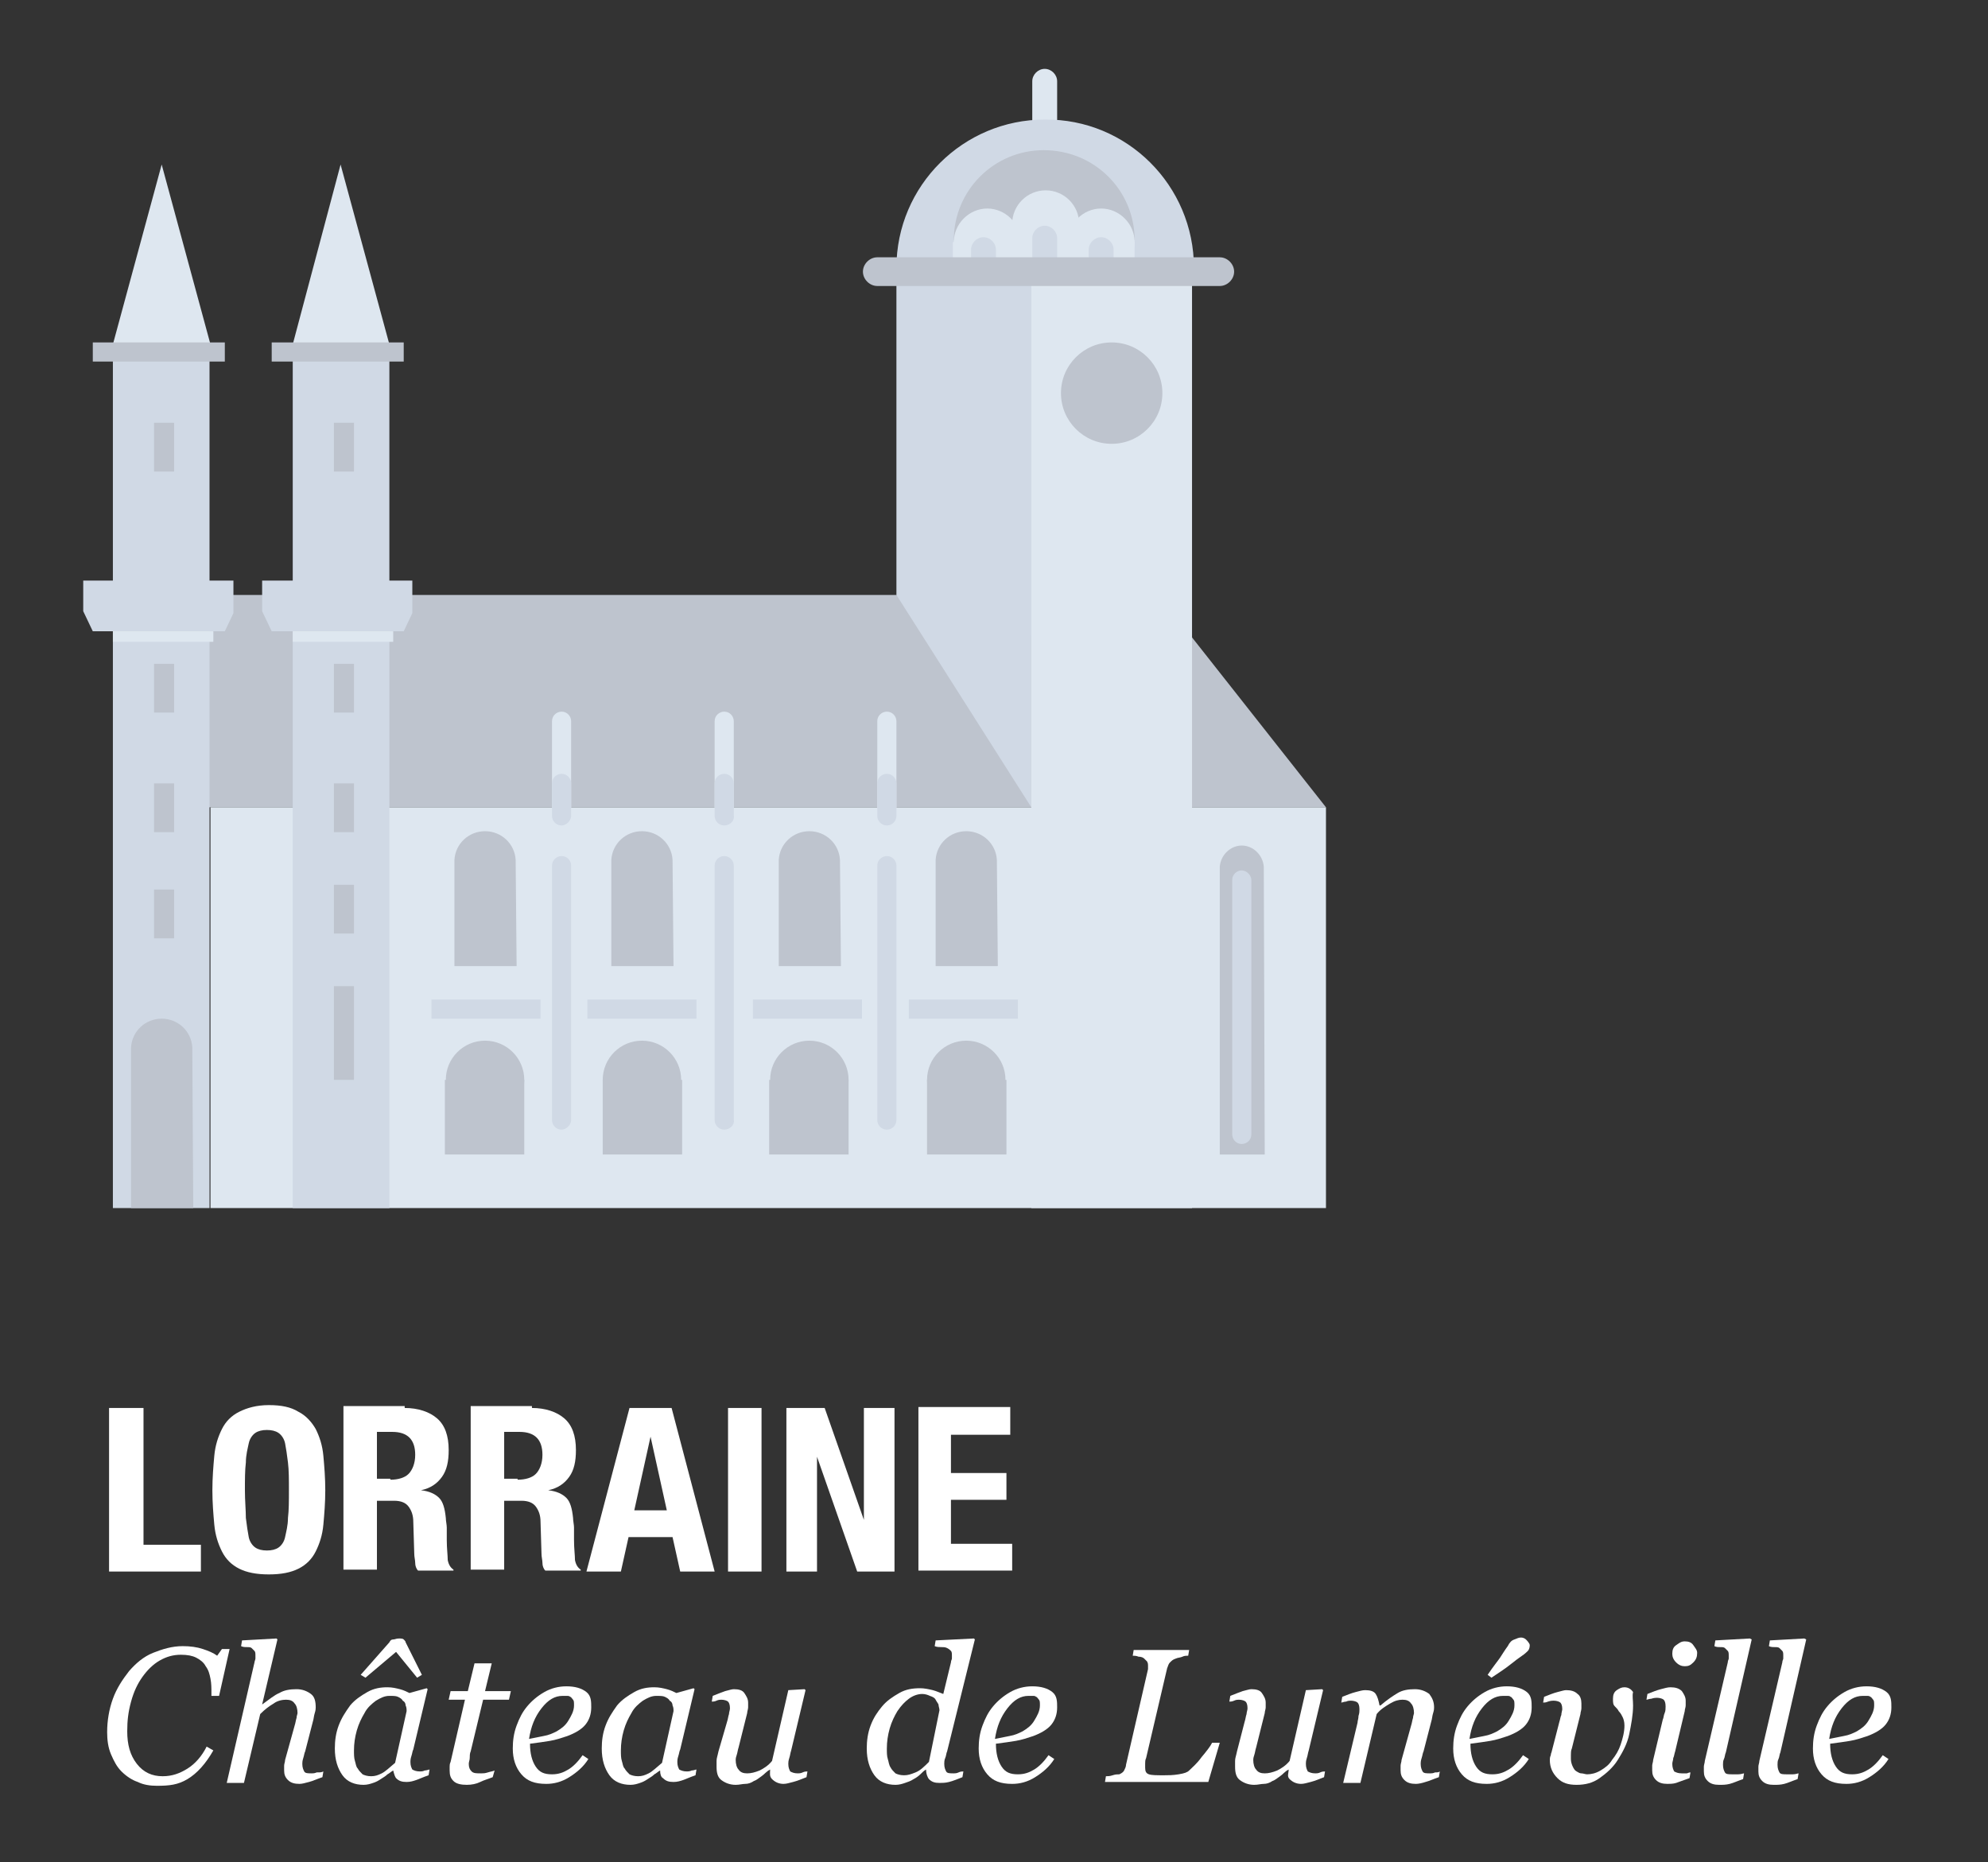 <?xml version="1.0" encoding="utf-8"?>
<!-- Generator: Adobe Illustrator 16.0.0, SVG Export Plug-In . SVG Version: 6.00 Build 0)  -->
<!DOCTYPE svg PUBLIC "-//W3C//DTD SVG 1.1//EN" "http://www.w3.org/Graphics/SVG/1.1/DTD/svg11.dtd">
<svg version="1.1" id="Calque_1" xmlns:x="http://ns.adobe.com/Extensibility/1.0/" xmlns:i="http://ns.adobe.com/AdobeIllustrator/10.0/" xmlns:graph="http://ns.adobe.com/Graphs/1.0/"
	 xmlns="http://www.w3.org/2000/svg" xmlns:xlink="http://www.w3.org/1999/xlink" xmlns:a="http://ns.adobe.com/AdobeSVGViewerExtensions/3.0/"
	 x="0px" y="0px" width="207.8px" height="194.7px" viewBox="0 0 207.8 194.7" enable-background="new 0 0 207.8 194.7"
	 xml:space="preserve">
<rect x="0" y="0" width="207.8" height="194.7" fill="#333333" stroke="none"/>
<g>
	<polygon fill="#BEC4CE" points="138.6,84.4 21.3,84.4 20.9,62.2 121.1,62.2 	"/>
	<rect x="22" y="84.4" fill="#DEE7F0" width="116.6" height="41.9"/>
	<path fill="#DEE7F0" d="M109.2,17.7c-0.7,0-1.3-0.6-1.3-1.3V8.5c0-0.7,0.6-1.3,1.3-1.3c0.7,0,1.3,0.6,1.3,1.3v7.9
		C110.5,17.1,109.9,17.7,109.2,17.7z"/>
	<path fill="#D0D9E5" d="M124.8,28c0,8.6-31.1,8.6-31.1,0c0-8.6,7-15.5,15.5-15.5C117.8,12.4,124.8,19.4,124.8,28z"/>
	<path fill="#BEC4CE" d="M118.6,25.1H99.7c0-5.2,4.2-9.4,9.4-9.4C114.4,15.7,118.6,19.9,118.6,25.1z"/>
	<circle fill="#DEE7F0" cx="109.3" cy="23.4" r="3.5"/>
	<rect x="104.8" y="24.1" fill="#DEE7F0" width="8.7" height="42.3"/>
	<path fill="#DEE7F0" d="M106.7,25.3c0,1.9-1.6,3.5-3.5,3.5c-1.9,0-3.5-1.6-3.5-3.5c0-1.9,1.6-3.5,3.5-3.5
		C105.1,21.8,106.7,23.4,106.7,25.3z"/>
	<rect x="99.6" y="25.3" fill="#DEE7F0" width="7" height="16.8"/>
	<path fill="#DEE7F0" d="M118.6,25.3c0,1.9-1.6,3.5-3.5,3.5c-1.9,0-3.5-1.6-3.5-3.5c0-1.9,1.6-3.5,3.5-3.5
		C117,21.8,118.6,23.4,118.6,25.3z"/>
	<rect x="111.6" y="25.3" fill="#DEE7F0" width="7" height="16.8"/>
	<path fill="#D0D9E5" d="M109.2,34.1c-0.7,0-1.3-0.6-1.3-1.3v-7.9c0-0.7,0.6-1.3,1.3-1.3c0.7,0,1.3,0.6,1.3,1.3v7.9
		C110.5,33.5,109.9,34.1,109.2,34.1z"/>
	<path fill="#D0D9E5" d="M102.8,35.3c-0.7,0-1.3-0.6-1.3-1.3v-7.9c0-0.7,0.6-1.3,1.3-1.3c0.7,0,1.3,0.6,1.3,1.3V34
		C104.1,34.7,103.5,35.3,102.8,35.3z"/>
	<path fill="#D0D9E5" d="M115.1,35.3c-0.7,0-1.3-0.6-1.3-1.3v-7.9c0-0.7,0.6-1.3,1.3-1.3c0.7,0,1.3,0.6,1.3,1.3V34
		C116.4,34.7,115.8,35.3,115.1,35.3z"/>
	<rect x="11.8" y="37.3" fill="#D0D9E5" width="10.1" height="24"/>
	<rect x="11.8" y="64.7" fill="#D0D9E5" width="10.1" height="61.6"/>
	<polygon fill="#DEE7F0" points="16.9,17.2 11.8,36 22,36 	"/>
	<polygon fill="#D0D9E5" points="9.7,66 23.5,66 24.4,64.1 24.4,60.7 8.7,60.7 8.7,63.9 	"/>
	<rect x="16.1" y="69.4" fill="#BEC4CE" width="2.1" height="5.1"/>
	<rect x="16.1" y="44.2" fill="#BEC4CE" width="2.1" height="5.1"/>
	<rect x="16.1" y="81.9" fill="#BEC4CE" width="2.1" height="5.1"/>
	<rect x="16.1" y="93" fill="#BEC4CE" width="2.1" height="5.1"/>
	<rect x="9.7" y="35.8" fill="#BEC4CE" width="13.8" height="2"/>
	<rect x="30.6" y="37.3" fill="#D0D9E5" width="10.1" height="24"/>
	<rect x="30.6" y="64.7" fill="#D0D9E5" width="10.1" height="61.6"/>
	<polygon fill="#DEE7F0" points="35.6,17.2 30.6,36 40.7,36 	"/>
	<polygon fill="#D0D9E5" points="28.4,66 42.2,66 43.1,64.1 43.1,60.7 27.4,60.7 27.4,63.9 	"/>
	<rect x="34.9" y="69.4" fill="#BEC4CE" width="2.1" height="5.1"/>
	<rect x="34.9" y="44.2" fill="#BEC4CE" width="2.1" height="5.1"/>
	<rect x="30.6" y="66" fill="#DEE7F0" width="10.5" height="1.1"/>
	<rect x="28.4" y="35.8" fill="#BEC4CE" width="13.8" height="2"/>
	<path fill="#BEC4CE" d="M20.1,109.5c-0.1-1.7-1.5-3-3.2-3c-1.7,0-3.1,1.3-3.2,3h0v16.8h6.5L20.1,109.5L20.1,109.5z"/>
	<circle fill="#BEC4CE" cx="50.7" cy="112.9" r="4.1"/>
	<rect x="46.5" y="112.9" fill="#BEC4CE" width="8.3" height="7.8"/>
	<circle fill="#BEC4CE" cx="84.6" cy="112.9" r="4.1"/>
	<rect x="80.4" y="112.9" fill="#BEC4CE" width="8.3" height="7.8"/>
	<circle fill="#BEC4CE" cx="101" cy="112.9" r="4.1"/>
	<rect x="96.9" y="112.9" fill="#BEC4CE" width="8.3" height="7.8"/>
	<rect x="45.1" y="104.5" fill="#D0D9E5" width="11.4" height="2"/>
	<rect x="78.7" y="104.5" fill="#D0D9E5" width="11.4" height="2"/>
	<rect x="95" y="104.5" fill="#D0D9E5" width="11.4" height="2"/>
	<path fill="#BEC4CE" d="M53.9,89.9c-0.1-1.7-1.5-3-3.2-3c-1.7,0-3.1,1.3-3.2,3h0V101h6.5L53.9,89.9L53.9,89.9z"/>
	<circle fill="#BEC4CE" cx="67.1" cy="112.9" r="4.1"/>
	<rect x="63" y="112.9" fill="#BEC4CE" width="8.3" height="7.8"/>
	<rect x="61.4" y="104.5" fill="#D0D9E5" width="11.4" height="2"/>
	<path fill="#BEC4CE" d="M70.3,89.9c-0.1-1.7-1.5-3-3.2-3s-3.1,1.3-3.2,3h0V101h6.5L70.3,89.9L70.3,89.9z"/>
	<path fill="#BEC4CE" d="M87.8,89.9c-0.1-1.7-1.5-3-3.2-3c-1.7,0-3.1,1.3-3.2,3h0V101h6.5L87.8,89.9L87.8,89.9z"/>
	<path fill="#BEC4CE" d="M104.2,89.9c-0.1-1.7-1.5-3-3.2-3s-3.1,1.3-3.2,3h0V101h6.5L104.2,89.9L104.2,89.9z"/>
	<path fill="#D0D9E5" d="M58.7,118.1c-0.6,0-1-0.5-1-1V90.5c0-0.6,0.5-1,1-1c0.6,0,1,0.5,1,1v26.6C59.7,117.6,59.2,118.1,58.7,118.1
		z"/>
	<path fill="#D0D9E5" d="M75.7,118.1c-0.6,0-1-0.5-1-1V90.5c0-0.6,0.5-1,1-1c0.6,0,1,0.5,1,1v26.6C76.8,117.6,76.3,118.1,75.7,118.1
		z"/>
	<path fill="#D0D9E5" d="M92.7,118.1c-0.6,0-1-0.5-1-1V90.5c0-0.6,0.5-1,1-1c0.6,0,1,0.5,1,1v26.6C93.7,117.6,93.3,118.1,92.7,118.1
		z"/>
	<path fill="#DEE7F0" d="M58.7,86.3c-0.6,0-1-0.5-1-1v-9.9c0-0.6,0.5-1,1-1c0.6,0,1,0.5,1,1v9.9C59.7,85.8,59.2,86.3,58.7,86.3z"/>
	<path fill="#D0D9E5" d="M58.7,86.3c-0.6,0-1-0.5-1-1v-3.4c0-0.6,0.5-1,1-1c0.6,0,1,0.5,1,1v3.4C59.7,85.8,59.2,86.3,58.7,86.3z"/>
	<path fill="#DEE7F0" d="M75.7,86.3c-0.6,0-1-0.5-1-1v-9.9c0-0.6,0.5-1,1-1c0.6,0,1,0.5,1,1v9.9C76.8,85.8,76.3,86.3,75.7,86.3z"/>
	<path fill="#D0D9E5" d="M75.7,86.3c-0.6,0-1-0.5-1-1v-3.4c0-0.6,0.5-1,1-1c0.6,0,1,0.5,1,1v3.4C76.8,85.8,76.3,86.3,75.7,86.3z"/>
	<path fill="#DEE7F0" d="M92.7,86.3c-0.6,0-1-0.5-1-1v-9.9c0-0.6,0.5-1,1-1c0.6,0,1,0.5,1,1v9.9C93.7,85.8,93.3,86.3,92.7,86.3z"/>
	<path fill="#D0D9E5" d="M92.7,86.3c-0.6,0-1-0.5-1-1v-3.4c0-0.6,0.5-1,1-1c0.6,0,1,0.5,1,1v3.4C93.7,85.8,93.3,86.3,92.7,86.3z"/>
	<path fill="#BEC4CE" d="M132.1,90.6c-0.1-1.2-1.1-2.2-2.3-2.2c-1.2,0-2.2,1-2.3,2.2h0v30.1h4.7L132.1,90.6L132.1,90.6z"/>
	<path fill="#D0D9E5" d="M129.8,119.6c-0.6,0-1-0.5-1-1V92c0-0.6,0.5-1,1-1s1,0.5,1,1v26.6C130.8,119.2,130.3,119.6,129.8,119.6z"/>
	<rect x="107.8" y="28.4" fill="#DEE7F0" width="16.8" height="97.9"/>
	<polygon fill="#D0D9E5" points="93.7,62.2 107.8,84.4 107.8,28.4 93.7,28.4 	"/>
	<circle fill="#BEC4CE" cx="116.2" cy="41.1" r="5.3"/>
	<rect x="11.8" y="66" fill="#DEE7F0" width="10.5" height="1.1"/>
	<rect x="34.9" y="81.9" fill="#BEC4CE" width="2.1" height="5.1"/>
	<rect x="34.9" y="92.5" fill="#BEC4CE" width="2.1" height="5.1"/>
	<rect x="34.9" y="103.1" fill="#BEC4CE" width="2.1" height="9.8"/>
	<path fill="#BEC4CE" d="M127.5,29.9H91.7c-0.8,0-1.5-0.7-1.5-1.5c0-0.8,0.7-1.5,1.5-1.5h35.8c0.8,0,1.5,0.7,1.5,1.5
		C129,29.2,128.3,29.9,127.5,29.9z"/>
</g>
<g>
	<path fill="#FFFFFF" d="M11.5,147.2h3.5v14.3H21v2.8h-9.6V147.2z"/>
	<path fill="#FFFFFF" d="M22.4,152.2c0.1-1.1,0.4-2,0.8-2.8c0.4-0.8,1-1.4,1.8-1.8c0.8-0.4,1.8-0.7,3.1-0.7c1.3,0,2.3,0.2,3.1,0.7
		c0.8,0.4,1.4,1.1,1.8,1.8c0.4,0.8,0.7,1.7,0.8,2.8c0.1,1.1,0.2,2.3,0.2,3.6c0,1.3-0.1,2.5-0.2,3.6c-0.1,1.1-0.4,2-0.8,2.8
		c-0.4,0.8-1,1.4-1.8,1.8c-0.8,0.4-1.8,0.6-3.1,0.6c-1.3,0-2.3-0.2-3.1-0.6c-0.8-0.4-1.4-1-1.8-1.8c-0.4-0.8-0.7-1.7-0.8-2.8
		s-0.2-2.3-0.2-3.6C22.2,154.5,22.3,153.3,22.4,152.2z M25.7,158.7c0.1,0.8,0.2,1.5,0.3,2s0.4,0.9,0.7,1.1c0.3,0.2,0.7,0.3,1.2,0.3
		c0.5,0,0.9-0.1,1.2-0.3c0.3-0.2,0.6-0.6,0.7-1.1s0.3-1.2,0.3-2c0.1-0.8,0.1-1.8,0.1-2.9s0-2.1-0.1-2.9c-0.1-0.8-0.2-1.5-0.3-2
		s-0.4-0.9-0.7-1.1c-0.3-0.2-0.7-0.3-1.2-0.3c-0.5,0-0.9,0.1-1.2,0.3c-0.3,0.2-0.6,0.6-0.7,1.1s-0.3,1.2-0.3,2
		c-0.1,0.8-0.1,1.8-0.1,2.9S25.7,157.9,25.7,158.7z"/>
	<path fill="#FFFFFF" d="M42.3,147.2c1.4,0,2.6,0.4,3.4,1.1s1.2,1.8,1.2,3.3c0,1.2-0.2,2.1-0.7,2.8c-0.5,0.7-1.2,1.2-2.2,1.4v0
		c0.9,0.1,1.5,0.4,1.9,0.8c0.4,0.4,0.6,1.1,0.7,2.1c0,0.3,0.1,0.7,0.1,1c0,0.4,0,0.8,0,1.3c0,0.9,0.1,1.6,0.1,2.1
		c0.1,0.5,0.3,0.8,0.6,1v0.1h-3.7c-0.2-0.2-0.3-0.5-0.3-0.8c0-0.3-0.1-0.6-0.1-1l-0.1-3.3c0-0.7-0.2-1.2-0.5-1.6
		c-0.3-0.4-0.8-0.6-1.5-0.6h-1.8v7.2h-3.5v-17.1H42.3z M40.8,154.7c0.8,0,1.5-0.2,1.9-0.6c0.4-0.4,0.7-1.1,0.7-2
		c0-1.6-0.8-2.4-2.4-2.4h-1.6v4.9H40.8z"/>
	<path fill="#FFFFFF" d="M55.6,147.2c1.4,0,2.6,0.4,3.4,1.1s1.2,1.8,1.2,3.3c0,1.2-0.2,2.1-0.7,2.8c-0.5,0.7-1.2,1.2-2.2,1.4v0
		c0.9,0.1,1.5,0.4,1.9,0.8c0.4,0.4,0.6,1.1,0.7,2.1c0,0.3,0.1,0.7,0.1,1c0,0.4,0,0.8,0,1.3c0,0.9,0.1,1.6,0.1,2.1
		c0.1,0.5,0.3,0.8,0.6,1v0.1h-3.7c-0.2-0.2-0.3-0.5-0.3-0.8c0-0.3-0.1-0.6-0.1-1l-0.1-3.3c0-0.7-0.2-1.2-0.5-1.6
		c-0.3-0.4-0.8-0.6-1.5-0.6h-1.8v7.2h-3.5v-17.1H55.6z M54.1,154.7c0.8,0,1.5-0.2,1.9-0.6c0.4-0.4,0.7-1.1,0.7-2
		c0-1.6-0.8-2.4-2.4-2.4h-1.6v4.9H54.1z"/>
	<path fill="#FFFFFF" d="M70.2,147.2l4.5,17.1h-3.6l-0.8-3.6h-4.6l-0.8,3.6h-3.6l4.5-17.1H70.2z M69.7,157.9l-1.7-7.7h0l-1.7,7.7
		H69.7z"/>
	<path fill="#FFFFFF" d="M76.1,147.2h3.5v17.1h-3.5V147.2z"/>
	<path fill="#FFFFFF" d="M90.3,158.9L90.3,158.9l0-11.7h3.2v17.1h-3.9l-4.2-12h0v12h-3.2v-17.1h4L90.3,158.9z"/>
	<path fill="#FFFFFF" d="M105.5,150h-6.1v4h5.8v2.8h-5.8v4.6h6.4v2.8h-9.8v-17.1h9.6V150z"/>
	<path fill="#FFFFFF" d="M16.4,186.7c-0.7,0-1.4-0.1-2-0.4c-0.6-0.2-1.2-0.6-1.7-1.1c-0.5-0.5-0.8-1.1-1.1-1.8
		c-0.3-0.7-0.4-1.5-0.4-2.3c0-1.2,0.2-2.4,0.6-3.5c0.4-1.1,1-2,1.7-2.9c0.7-0.8,1.5-1.5,2.5-1.9s2-0.7,3.1-0.7
		c0.8,0,1.5,0.1,2.1,0.3s1.1,0.4,1.5,0.7l0.5-0.7h0.8l-1.1,4.9h-0.8V177c0-0.5,0-1-0.1-1.5c-0.1-0.5-0.2-0.9-0.5-1.3
		c-0.2-0.4-0.6-0.7-1-0.9s-0.9-0.3-1.6-0.3c-0.8,0-1.5,0.2-2.2,0.6c-0.7,0.4-1.3,1-1.8,1.7c-0.5,0.7-0.9,1.5-1.2,2.6s-0.4,2-0.4,3.1
		c0,1.4,0.3,2.5,1,3.4s1.6,1.3,2.7,1.3c1,0,1.8-0.3,2.6-0.8s1.5-1.3,2-2.3l0.7,0.4c-0.8,1.4-1.7,2.4-2.7,3S17.7,186.7,16.4,186.7z"
		/>
	<path fill="#FFFFFF" d="M33.8,185.2l-0.1,0.6c-0.6,0.2-1,0.4-1.4,0.5s-0.7,0.2-1,0.2c-0.5,0-0.9-0.1-1.2-0.4
		c-0.3-0.3-0.4-0.6-0.4-1c0-0.1,0-0.3,0-0.5c0-0.2,0.1-0.4,0.1-0.6l1-3.6c0.1-0.3,0.1-0.5,0.2-0.8c0-0.2,0.1-0.4,0.1-0.5
		c0-0.4-0.1-0.8-0.3-1c-0.2-0.3-0.5-0.4-0.9-0.4c-0.4,0-0.9,0.1-1.3,0.4c-0.5,0.3-0.9,0.6-1.4,1.1l-1.7,7.2h-1.8l2.9-12.6
		c0-0.1,0.1-0.3,0.1-0.4s0-0.2,0-0.3c0-0.2,0-0.4-0.1-0.5c-0.1-0.1-0.2-0.2-0.3-0.3c-0.1-0.1-0.3-0.1-0.5-0.1s-0.4,0-0.6-0.1
		l0.1-0.6l3.6-0.2l0.1,0.1l-1.6,6.8h0c0.7-0.5,1.3-1,1.8-1.2c0.5-0.3,1.1-0.4,1.8-0.4c0.6,0,1.1,0.2,1.5,0.5s0.5,0.8,0.5,1.4
		c0,0.1,0,0.3-0.1,0.6s-0.1,0.6-0.2,0.9l-0.8,3.1c-0.1,0.2-0.1,0.4-0.2,0.7c-0.1,0.3-0.1,0.5-0.1,0.6c0,0.4,0.1,0.6,0.2,0.8
		s0.4,0.2,0.8,0.2c0.1,0,0.3,0,0.5-0.1C33.5,185.3,33.6,185.3,33.8,185.2z"/>
	<path fill="#FFFFFF" d="M41.1,185.1L41.1,185.1c-0.2,0.1-0.4,0.3-0.6,0.4c-0.2,0.2-0.4,0.3-0.7,0.5c-0.3,0.2-0.5,0.3-0.8,0.4
		c-0.3,0.1-0.6,0.2-1,0.2c-0.9,0-1.7-0.3-2.2-1c-0.5-0.7-0.8-1.6-0.8-2.8c0-0.8,0.1-1.6,0.4-2.4c0.3-0.8,0.7-1.4,1.2-2.1
		c0.5-0.6,1.1-1,1.8-1.4c0.7-0.4,1.4-0.5,2.1-0.5c0.5,0,0.9,0.1,1.3,0.2c0.4,0.1,0.8,0.3,1,0.4l1.8-0.5l0.1,0.1l-1.5,6.3
		c-0.1,0.2-0.1,0.4-0.2,0.7c-0.1,0.3-0.1,0.5-0.1,0.6c0,0.4,0.1,0.6,0.2,0.8c0.2,0.1,0.4,0.2,0.8,0.2c0.1,0,0.3,0,0.5-0.1
		c0.2,0,0.4-0.1,0.5-0.1l-0.1,0.6c-0.6,0.2-1,0.4-1.3,0.5s-0.6,0.2-1,0.2c-0.5,0-0.8-0.1-1.1-0.4C41.3,185.8,41.2,185.5,41.1,185.1z
		 M42.5,178.9c0-0.2,0-0.4-0.1-0.6c0-0.2-0.1-0.4-0.3-0.5c-0.1-0.2-0.3-0.3-0.5-0.4c-0.2-0.1-0.5-0.1-0.9-0.1
		c-0.5,0-0.9,0.2-1.4,0.5c-0.4,0.3-0.9,0.7-1.2,1.3c-0.3,0.5-0.6,1.1-0.8,1.8c-0.2,0.7-0.3,1.4-0.3,2.1c0,0.4,0,0.8,0.1,1.1
		s0.1,0.6,0.3,0.8c0.1,0.2,0.3,0.4,0.5,0.6c0.2,0.1,0.5,0.2,0.9,0.2c0.4,0,0.7-0.1,1.1-0.3c0.4-0.2,0.8-0.6,1.4-1.1L42.5,178.9z
		 M44.1,175.1l-0.5,0.3l-2.2-2.7l-3.2,2.7l-0.5-0.3l3-3.4c0.1-0.2,0.2-0.3,0.4-0.3s0.3-0.1,0.6-0.1c0.2,0,0.4,0,0.5,0.1
		s0.2,0.2,0.2,0.3L44.1,175.1z"/>
	<path fill="#FFFFFF" d="M48.8,186.6c-0.6,0-1.1-0.1-1.4-0.4s-0.4-0.6-0.4-1.1c0-0.2,0-0.3,0-0.4s0-0.3,0.1-0.5l1.5-6.5h-1.7
		l0.2-0.9h1.8l0.7-2.9h1.8l-0.7,2.9h2.7l-0.2,0.9h-2.7l-1.3,5.4c-0.1,0.2-0.1,0.5-0.1,0.7s-0.1,0.4-0.1,0.6c0,0.4,0.1,0.6,0.3,0.8
		c0.2,0.2,0.5,0.2,1,0.2c0.2,0,0.4,0,0.7-0.1s0.5-0.1,0.7-0.2l-0.2,0.7c-0.5,0.2-0.9,0.3-1.3,0.5S49.3,186.6,48.8,186.6z"/>
	<path fill="#FFFFFF" d="M61.8,178.5c0,0.7-0.2,1.3-0.6,1.8c-0.4,0.5-1.1,0.9-1.9,1.2c-0.6,0.2-1.2,0.4-1.8,0.5
		c-0.6,0.1-1.3,0.2-2.1,0.3c0,1,0.2,1.8,0.6,2.4s0.9,0.8,1.7,0.8c0.7,0,1.2-0.2,1.7-0.5s1-0.8,1.5-1.5l0.6,0.4
		c-0.5,0.8-1.2,1.4-2,1.9s-1.6,0.7-2.4,0.7c-1.2,0-2-0.3-2.6-1s-0.9-1.6-0.9-2.7c0-0.8,0.1-1.6,0.4-2.4s0.6-1.4,1.1-2
		c0.5-0.6,1.1-1.1,1.8-1.5c0.7-0.4,1.5-0.6,2.3-0.6c0.9,0,1.6,0.2,2.1,0.6S61.8,177.9,61.8,178.5z M60,178.3c0-0.3,0-0.5-0.1-0.6
		s-0.2-0.3-0.3-0.3c-0.1-0.1-0.2-0.1-0.4-0.1s-0.3,0-0.4,0c-0.8,0-1.5,0.4-2.2,1.3c-0.7,0.9-1.1,1.9-1.3,3.2c0.5-0.1,1-0.2,1.5-0.3
		c0.6-0.1,1-0.3,1.4-0.5c0.5-0.3,0.9-0.6,1.2-1.1S60,178.9,60,178.3z"/>
	<path fill="#FFFFFF" d="M69,185.1L69,185.1c-0.2,0.1-0.4,0.3-0.6,0.4c-0.2,0.2-0.4,0.3-0.7,0.5c-0.3,0.2-0.5,0.3-0.8,0.4
		c-0.3,0.1-0.6,0.2-1,0.2c-0.9,0-1.7-0.3-2.2-1c-0.5-0.7-0.8-1.6-0.8-2.8c0-0.8,0.1-1.6,0.4-2.4c0.3-0.8,0.7-1.4,1.2-2.1
		c0.5-0.6,1.1-1,1.8-1.4c0.7-0.4,1.4-0.5,2.1-0.5c0.5,0,0.9,0.1,1.3,0.2c0.4,0.1,0.8,0.3,1,0.4l1.8-0.5l0.1,0.1l-1.5,6.3
		c-0.1,0.2-0.1,0.4-0.2,0.7c-0.1,0.3-0.1,0.5-0.1,0.6c0,0.4,0.1,0.6,0.2,0.8c0.2,0.1,0.4,0.2,0.8,0.2c0.1,0,0.3,0,0.5-0.1
		c0.2,0,0.4-0.1,0.5-0.1l-0.1,0.6c-0.6,0.2-1,0.4-1.3,0.5s-0.6,0.2-1,0.2c-0.5,0-0.8-0.1-1.1-0.4C69.1,185.8,69,185.5,69,185.1z
		 M70.4,178.9c0-0.2,0-0.4-0.1-0.6c0-0.2-0.1-0.4-0.3-0.5c-0.1-0.2-0.3-0.3-0.5-0.4c-0.2-0.1-0.5-0.1-0.9-0.1
		c-0.5,0-0.9,0.2-1.4,0.5c-0.4,0.3-0.9,0.7-1.2,1.3c-0.3,0.5-0.6,1.1-0.8,1.8c-0.2,0.7-0.3,1.4-0.3,2.1c0,0.4,0,0.8,0.1,1.1
		s0.1,0.6,0.3,0.8c0.1,0.2,0.3,0.4,0.5,0.6c0.2,0.1,0.5,0.2,0.9,0.2c0.4,0,0.7-0.1,1.1-0.3c0.4-0.2,0.8-0.6,1.4-1.1L70.4,178.9z"/>
	<path fill="#FFFFFF" d="M80.5,185L80.5,185c-0.4,0.2-0.6,0.5-0.9,0.7s-0.5,0.4-0.8,0.5c-0.3,0.2-0.6,0.3-0.9,0.3s-0.6,0.1-1,0.1
		c-0.6,0-1.1-0.2-1.5-0.5s-0.5-0.8-0.5-1.4c0-0.2,0-0.3,0-0.6s0.1-0.5,0.2-1L76,180c0.1-0.3,0.1-0.5,0.2-0.8c0-0.2,0.1-0.4,0.1-0.6
		c0-0.4-0.1-0.6-0.2-0.7s-0.4-0.2-0.7-0.2c-0.1,0-0.3,0-0.5,0.1c-0.2,0.1-0.4,0.1-0.5,0.1l0.1-0.6c0.5-0.2,1-0.4,1.3-0.5
		c0.4-0.1,0.7-0.2,0.9-0.2c0.5,0,0.9,0.1,1.1,0.4s0.4,0.6,0.4,1c0,0.1,0,0.3,0,0.5c0,0.2-0.1,0.4-0.1,0.6l-0.9,3.6
		c-0.1,0.3-0.1,0.5-0.2,0.8s-0.1,0.4-0.1,0.5c0,0.4,0.1,0.8,0.3,1c0.2,0.3,0.5,0.4,0.9,0.4c0.4,0,0.8-0.1,1.3-0.3
		c0.4-0.2,0.9-0.5,1.3-1l1.7-7.4l1.7-0.1l0.1,0.1l-1.5,6.3c-0.1,0.3-0.1,0.5-0.2,0.8c-0.1,0.3-0.1,0.5-0.1,0.6
		c0,0.4,0.1,0.6,0.2,0.8c0.2,0.1,0.4,0.2,0.8,0.2c0.1,0,0.3,0,0.5-0.1s0.4-0.1,0.5-0.1l-0.1,0.6c-0.5,0.2-1,0.4-1.4,0.5
		s-0.7,0.2-1,0.2c-0.5,0-0.9-0.2-1.2-0.5S80.5,185.4,80.5,185z"/>
	<path fill="#FFFFFF" d="M96.8,185L96.8,185c-0.2,0.1-0.4,0.3-0.6,0.5c-0.2,0.2-0.5,0.4-0.7,0.5c-0.3,0.2-0.6,0.3-0.9,0.4
		c-0.3,0.1-0.6,0.2-1,0.2c-0.9,0-1.7-0.3-2.2-1s-0.8-1.6-0.8-2.8c0-0.8,0.1-1.6,0.4-2.4s0.7-1.4,1.2-2c0.5-0.6,1.1-1,1.8-1.4
		s1.4-0.5,2.2-0.5c0.4,0,0.9,0.1,1.3,0.2c0.4,0.1,0.8,0.3,1.1,0.4l0.8-3.3c0-0.2,0.1-0.3,0.1-0.4s0-0.2,0-0.3c0-0.2,0-0.4-0.1-0.5
		c-0.1-0.1-0.2-0.2-0.4-0.3c-0.2-0.1-0.4-0.1-0.6-0.1s-0.5,0-0.7-0.1l0.1-0.6l4-0.2l0.1,0.1L99,183.1c-0.1,0.2-0.1,0.5-0.2,0.7
		s-0.1,0.5-0.1,0.6c0,0.4,0.1,0.6,0.2,0.8s0.4,0.2,0.8,0.2c0.1,0,0.3,0,0.5-0.1s0.4-0.1,0.5-0.1l-0.1,0.6c-0.5,0.2-1,0.4-1.4,0.5
		s-0.7,0.1-1,0.1c-0.5,0-0.8-0.1-1.1-0.4C97,185.9,96.8,185.5,96.8,185z M98.2,178.8c0-0.2-0.1-0.4-0.1-0.6
		c-0.1-0.2-0.2-0.3-0.3-0.5c-0.1-0.2-0.3-0.3-0.6-0.4c-0.2-0.1-0.5-0.2-0.8-0.2c-0.5,0-1,0.2-1.4,0.5c-0.4,0.3-0.8,0.7-1.2,1.3
		c-0.3,0.5-0.6,1.1-0.8,1.8c-0.2,0.7-0.3,1.4-0.3,2.1c0,0.4,0,0.8,0.1,1.1s0.1,0.6,0.3,0.9c0.1,0.2,0.3,0.4,0.5,0.6
		c0.2,0.1,0.5,0.2,0.9,0.2c0.4,0,0.7-0.1,1.2-0.3s0.9-0.6,1.4-1.1L98.2,178.8z"/>
	<path fill="#FFFFFF" d="M110.5,178.5c0,0.7-0.2,1.3-0.6,1.8c-0.4,0.5-1.1,0.9-1.9,1.2c-0.6,0.2-1.2,0.4-1.8,0.5
		c-0.6,0.1-1.3,0.2-2.1,0.3c0,1,0.2,1.8,0.6,2.4s0.9,0.8,1.7,0.8c0.7,0,1.2-0.2,1.7-0.5s1-0.8,1.5-1.5l0.6,0.4
		c-0.5,0.8-1.2,1.4-2,1.9s-1.6,0.7-2.4,0.7c-1.2,0-2-0.3-2.6-1s-0.9-1.6-0.9-2.7c0-0.8,0.1-1.6,0.4-2.4s0.6-1.4,1.1-2
		c0.5-0.6,1.1-1.1,1.8-1.5c0.7-0.4,1.5-0.6,2.3-0.6c0.9,0,1.6,0.2,2.1,0.6S110.5,177.9,110.5,178.5z M108.7,178.3
		c0-0.3,0-0.5-0.1-0.6s-0.2-0.3-0.3-0.3c-0.1-0.1-0.2-0.1-0.4-0.1s-0.3,0-0.4,0c-0.8,0-1.5,0.4-2.2,1.3c-0.7,0.9-1.1,1.9-1.3,3.2
		c0.5-0.1,1-0.2,1.5-0.3c0.6-0.1,1-0.3,1.4-0.5c0.5-0.3,0.9-0.6,1.2-1.1S108.7,178.9,108.7,178.3z"/>
	<path fill="#FFFFFF" d="M127.5,182.2l-1.2,4.1h-10.8l0.1-0.6c0.2,0,0.4,0,0.7-0.1s0.5-0.1,0.7-0.1c0.2-0.1,0.4-0.2,0.5-0.4
		s0.2-0.4,0.2-0.6l2.3-10c0-0.1,0-0.1,0-0.2s0-0.1,0-0.2c0-0.1,0-0.2-0.1-0.4c-0.1-0.1-0.2-0.2-0.3-0.3c-0.1-0.1-0.3-0.2-0.6-0.2
		c-0.2-0.1-0.5-0.1-0.6-0.1l0.1-0.6h5.8l-0.1,0.6c-0.2,0-0.4,0-0.6,0.1s-0.5,0.1-0.7,0.2c-0.3,0.1-0.4,0.2-0.6,0.4s-0.2,0.4-0.3,0.6
		l-2.2,9.4c-0.1,0.2-0.1,0.4-0.1,0.6s0,0.3,0,0.4c0,0.4,0.1,0.6,0.4,0.7s0.8,0.1,1.6,0.1c0.4,0,0.9,0,1.5-0.1s0.9-0.2,1.1-0.4
		c0.3-0.3,0.8-0.7,1.3-1.4c0.5-0.6,0.9-1.1,1.1-1.5H127.5z"/>
	<path fill="#FFFFFF" d="M134.7,185L134.7,185c-0.4,0.2-0.6,0.5-0.9,0.7s-0.5,0.4-0.8,0.5c-0.3,0.2-0.6,0.3-0.9,0.3s-0.6,0.1-1,0.1
		c-0.6,0-1.1-0.2-1.5-0.5s-0.5-0.8-0.5-1.4c0-0.2,0-0.3,0-0.6s0.1-0.5,0.2-1l0.8-3.1c0.1-0.3,0.1-0.5,0.2-0.8c0-0.2,0.1-0.4,0.1-0.6
		c0-0.4-0.1-0.6-0.2-0.7s-0.4-0.2-0.7-0.2c-0.1,0-0.3,0-0.5,0.1c-0.2,0.1-0.4,0.1-0.5,0.1l0.1-0.6c0.5-0.2,1-0.4,1.3-0.5
		c0.4-0.1,0.7-0.2,0.9-0.2c0.5,0,0.9,0.1,1.1,0.4s0.4,0.6,0.4,1c0,0.1,0,0.3,0,0.5c0,0.2-0.1,0.4-0.1,0.6l-0.9,3.6
		c-0.1,0.3-0.1,0.5-0.2,0.8s-0.1,0.4-0.1,0.5c0,0.4,0.1,0.8,0.3,1c0.2,0.3,0.5,0.4,0.9,0.4c0.4,0,0.8-0.1,1.3-0.3
		c0.4-0.2,0.9-0.5,1.3-1l1.7-7.4l1.7-0.1l0.1,0.1l-1.5,6.3c-0.1,0.3-0.1,0.5-0.2,0.8c-0.1,0.3-0.1,0.5-0.1,0.6
		c0,0.4,0.1,0.6,0.2,0.8c0.2,0.1,0.4,0.2,0.8,0.2c0.1,0,0.3,0,0.5-0.1s0.4-0.1,0.5-0.1l-0.1,0.6c-0.5,0.2-1,0.4-1.4,0.5
		s-0.7,0.2-1,0.2c-0.5,0-0.9-0.2-1.2-0.5S134.7,185.4,134.7,185z"/>
	<path fill="#FFFFFF" d="M150.5,185.2l-0.1,0.6c-0.6,0.2-1,0.4-1.4,0.5c-0.3,0.1-0.7,0.2-1,0.2c-0.5,0-0.9-0.1-1.2-0.4
		c-0.3-0.3-0.4-0.6-0.4-1c0-0.1,0-0.3,0-0.5c0-0.2,0.1-0.4,0.1-0.6l1-3.6c0.1-0.3,0.1-0.5,0.2-0.8c0-0.2,0.1-0.4,0.1-0.5
		c0-0.4-0.1-0.8-0.3-1c-0.2-0.3-0.5-0.4-0.9-0.4c-0.4,0-0.8,0.1-1.3,0.4s-1,0.6-1.4,1.1l-1.7,7.2h-1.8l1.5-6.3
		c0-0.2,0.1-0.4,0.1-0.7c0.1-0.3,0.1-0.5,0.1-0.7c0-0.4-0.1-0.6-0.2-0.7c-0.1-0.1-0.4-0.2-0.7-0.2c-0.1,0-0.3,0-0.5,0.1
		c-0.2,0-0.4,0.1-0.5,0.1l0.1-0.6c0.5-0.2,1-0.4,1.4-0.5s0.7-0.2,1-0.2c0.5,0,0.9,0.1,1.1,0.4c0.2,0.3,0.3,0.7,0.4,1.2h0.1
		c0.7-0.6,1.3-1,1.8-1.3c0.5-0.3,1.1-0.4,1.8-0.4c0.6,0,1.1,0.2,1.5,0.5c0.3,0.4,0.5,0.8,0.5,1.4c0,0.1,0,0.3-0.1,0.6
		s-0.1,0.6-0.2,0.9l-0.8,3.1c-0.1,0.2-0.1,0.4-0.2,0.7c-0.1,0.3-0.1,0.5-0.1,0.6c0,0.4,0.1,0.6,0.2,0.8s0.4,0.2,0.8,0.2
		c0.1,0,0.3,0,0.5-0.1C150.2,185.3,150.4,185.3,150.5,185.2z"/>
	<path fill="#FFFFFF" d="M160.1,178.5c0,0.7-0.2,1.3-0.6,1.8c-0.4,0.5-1.1,0.9-1.9,1.2c-0.6,0.2-1.2,0.4-1.8,0.5
		c-0.6,0.1-1.3,0.2-2.1,0.3c0,1,0.2,1.8,0.6,2.4s0.9,0.8,1.7,0.8c0.7,0,1.2-0.2,1.7-0.5s1-0.8,1.5-1.5l0.6,0.4
		c-0.5,0.8-1.2,1.4-2,1.9s-1.6,0.7-2.4,0.7c-1.2,0-2-0.3-2.6-1s-0.9-1.6-0.9-2.7c0-0.8,0.1-1.6,0.4-2.4s0.6-1.4,1.1-2
		c0.5-0.6,1.1-1.1,1.8-1.5c0.7-0.4,1.5-0.6,2.3-0.6c0.9,0,1.6,0.2,2.1,0.6S160.1,177.9,160.1,178.5z M158.3,178.3
		c0-0.3,0-0.5-0.1-0.6s-0.2-0.3-0.3-0.3c-0.1-0.1-0.2-0.1-0.4-0.1s-0.3,0-0.4,0c-0.8,0-1.5,0.4-2.2,1.3c-0.7,0.9-1.1,1.9-1.3,3.2
		c0.5-0.1,1-0.2,1.5-0.3c0.6-0.1,1-0.3,1.4-0.5c0.5-0.3,0.9-0.6,1.2-1.1S158.3,178.9,158.3,178.3z M159.9,172c0,0.3-0.1,0.5-0.2,0.6
		s-0.3,0.3-0.6,0.5c-0.3,0.2-0.7,0.5-1.2,0.9s-1.1,0.8-2,1.4l-0.4-0.3c0.6-0.9,1.1-1.5,1.3-1.8s0.5-0.8,0.8-1.2
		c0.2-0.4,0.4-0.6,0.7-0.7s0.4-0.2,0.7-0.2c0.2,0,0.4,0.1,0.5,0.2S159.9,171.8,159.9,172z"/>
	<path fill="#FFFFFF" d="M170.7,178.3c0,1-0.2,2-0.4,3s-0.7,1.9-1.2,2.7c-0.5,0.8-1.2,1.4-1.9,1.9s-1.5,0.7-2.4,0.7
		c-0.9,0-1.5-0.2-2-0.7s-0.8-1.1-0.8-1.9c0-0.1,0-0.3,0.1-0.5c0-0.2,0.1-0.3,0.1-0.4l0.8-3.1c0.1-0.3,0.1-0.5,0.2-0.7
		c0-0.2,0.1-0.5,0.1-0.6c0-0.4-0.1-0.6-0.2-0.7c-0.1-0.1-0.4-0.2-0.7-0.2c-0.1,0-0.3,0-0.6,0.1c-0.2,0.1-0.4,0.1-0.5,0.1l0.1-0.6
		c0.5-0.2,1-0.4,1.4-0.5c0.4-0.1,0.7-0.2,0.9-0.2c0.5,0,0.9,0.1,1.2,0.4c0.3,0.2,0.4,0.6,0.4,1c0,0.1,0,0.3,0,0.5
		c0,0.2-0.1,0.4-0.1,0.6l-0.9,3.6c-0.1,0.2-0.1,0.5-0.1,0.7c0,0.2,0,0.4,0,0.4c0,0.3,0.1,0.6,0.2,0.8c0.1,0.2,0.2,0.4,0.4,0.5
		c0.2,0.1,0.3,0.2,0.5,0.2s0.4,0.1,0.6,0.1c0.4,0,0.9-0.1,1.4-0.4c0.5-0.3,0.9-0.6,1.2-1.1c0.4-0.5,0.7-1,0.9-1.6
		c0.2-0.6,0.4-1.3,0.4-2c0-0.4-0.1-0.7-0.2-0.9c-0.1-0.2-0.2-0.4-0.4-0.6c-0.1-0.2-0.2-0.3-0.4-0.5s-0.2-0.4-0.2-0.8
		c0-0.4,0.1-0.7,0.4-0.9s0.5-0.3,0.8-0.3c0.4,0,0.7,0.2,0.9,0.5C170.6,177.3,170.7,177.7,170.7,178.3z"/>
	<path fill="#FFFFFF" d="M176.7,185.3l-0.1,0.6c-0.6,0.2-1.1,0.4-1.4,0.5s-0.7,0.1-0.9,0.1c-0.5,0-0.9-0.1-1.2-0.4
		c-0.3-0.3-0.4-0.6-0.4-1c0-0.1,0-0.3,0-0.5s0.1-0.4,0.1-0.6l1-4.2c0.1-0.2,0.1-0.5,0.2-0.7s0.1-0.5,0.1-0.7c0-0.4-0.1-0.6-0.2-0.7
		c-0.1-0.1-0.4-0.2-0.7-0.2c-0.1,0-0.3,0-0.6,0.1c-0.2,0-0.4,0.1-0.5,0.1l0.1-0.6c0.5-0.2,1-0.4,1.4-0.5s0.7-0.2,1-0.2
		c0.5,0,0.9,0.1,1.2,0.4c0.2,0.3,0.4,0.6,0.4,1c0,0.1,0,0.3,0,0.5c0,0.2-0.1,0.4-0.1,0.6l-1,4.2c-0.1,0.3-0.1,0.5-0.2,0.7
		c0,0.2-0.1,0.4-0.1,0.6c0,0.4,0.1,0.6,0.2,0.8c0.2,0.1,0.4,0.2,0.8,0.2c0.1,0,0.3,0,0.5,0C176.4,185.4,176.5,185.3,176.7,185.3z
		 M177.4,172.8c0,0.4-0.1,0.7-0.4,1s-0.5,0.4-0.9,0.4c-0.3,0-0.6-0.1-0.9-0.4s-0.4-0.6-0.4-0.9c0-0.4,0.1-0.7,0.4-0.9
		s0.5-0.4,0.9-0.4c0.4,0,0.7,0.1,0.9,0.4S177.4,172.5,177.4,172.8z"/>
	<path fill="#FFFFFF" d="M183.1,171.4l-2.7,11.8c-0.1,0.2-0.1,0.5-0.2,0.7s-0.1,0.4-0.1,0.6c0,0.4,0.1,0.6,0.2,0.8s0.4,0.2,0.8,0.2
		c0.1,0,0.3,0,0.6,0s0.5-0.1,0.6-0.1l-0.1,0.6c-0.6,0.2-1,0.4-1.4,0.5s-0.7,0.1-1.1,0.1c-0.5,0-0.9-0.1-1.2-0.4
		c-0.3-0.3-0.4-0.6-0.4-1c0-0.1,0-0.3,0-0.5s0.1-0.4,0.1-0.6l2.4-10.3c0-0.2,0.1-0.3,0.1-0.4c0-0.1,0-0.2,0-0.3c0-0.2,0-0.4-0.1-0.5
		c-0.1-0.1-0.2-0.2-0.3-0.3c-0.1-0.1-0.3-0.1-0.5-0.1s-0.4,0-0.6-0.1l0.1-0.6l3.6-0.2L183.1,171.4z"/>
	<path fill="#FFFFFF" d="M188.8,171.4l-2.7,11.8c-0.1,0.2-0.1,0.5-0.2,0.7s-0.1,0.4-0.1,0.6c0,0.4,0.1,0.6,0.2,0.8s0.4,0.2,0.8,0.2
		c0.1,0,0.3,0,0.6,0s0.5-0.1,0.6-0.1l-0.1,0.6c-0.6,0.2-1,0.4-1.4,0.5s-0.7,0.1-1.1,0.1c-0.5,0-0.9-0.1-1.2-0.4
		c-0.3-0.3-0.4-0.6-0.4-1c0-0.1,0-0.3,0-0.5s0.1-0.4,0.1-0.6l2.4-10.3c0-0.2,0.1-0.3,0.1-0.4c0-0.1,0-0.2,0-0.3c0-0.2,0-0.4-0.1-0.5
		c-0.1-0.1-0.2-0.2-0.3-0.3c-0.1-0.1-0.3-0.1-0.5-0.1s-0.4,0-0.6-0.1l0.1-0.6l3.6-0.2L188.8,171.4z"/>
	<path fill="#FFFFFF" d="M197.7,178.5c0,0.7-0.2,1.3-0.6,1.8c-0.4,0.5-1.1,0.9-1.9,1.2c-0.6,0.2-1.2,0.4-1.8,0.5
		c-0.6,0.1-1.3,0.2-2.1,0.3c0,1,0.2,1.8,0.6,2.4s0.9,0.8,1.7,0.8c0.7,0,1.2-0.2,1.7-0.5s1-0.8,1.5-1.5l0.6,0.4
		c-0.5,0.8-1.2,1.4-2,1.9s-1.6,0.7-2.4,0.7c-1.2,0-2-0.3-2.6-1s-0.9-1.6-0.9-2.7c0-0.8,0.1-1.6,0.4-2.4s0.6-1.4,1.1-2
		c0.5-0.6,1.1-1.1,1.8-1.5c0.7-0.4,1.5-0.6,2.3-0.6c0.9,0,1.6,0.2,2.1,0.6S197.7,177.9,197.7,178.5z M195.9,178.3
		c0-0.3,0-0.5-0.1-0.6s-0.2-0.3-0.3-0.3c-0.1-0.1-0.2-0.1-0.4-0.1s-0.3,0-0.4,0c-0.8,0-1.5,0.4-2.2,1.3c-0.7,0.9-1.1,1.9-1.3,3.2
		c0.5-0.1,1-0.2,1.5-0.3c0.6-0.1,1-0.3,1.4-0.5c0.5-0.3,0.9-0.6,1.2-1.1S195.9,178.9,195.9,178.3z"/>
</g>
</svg>
